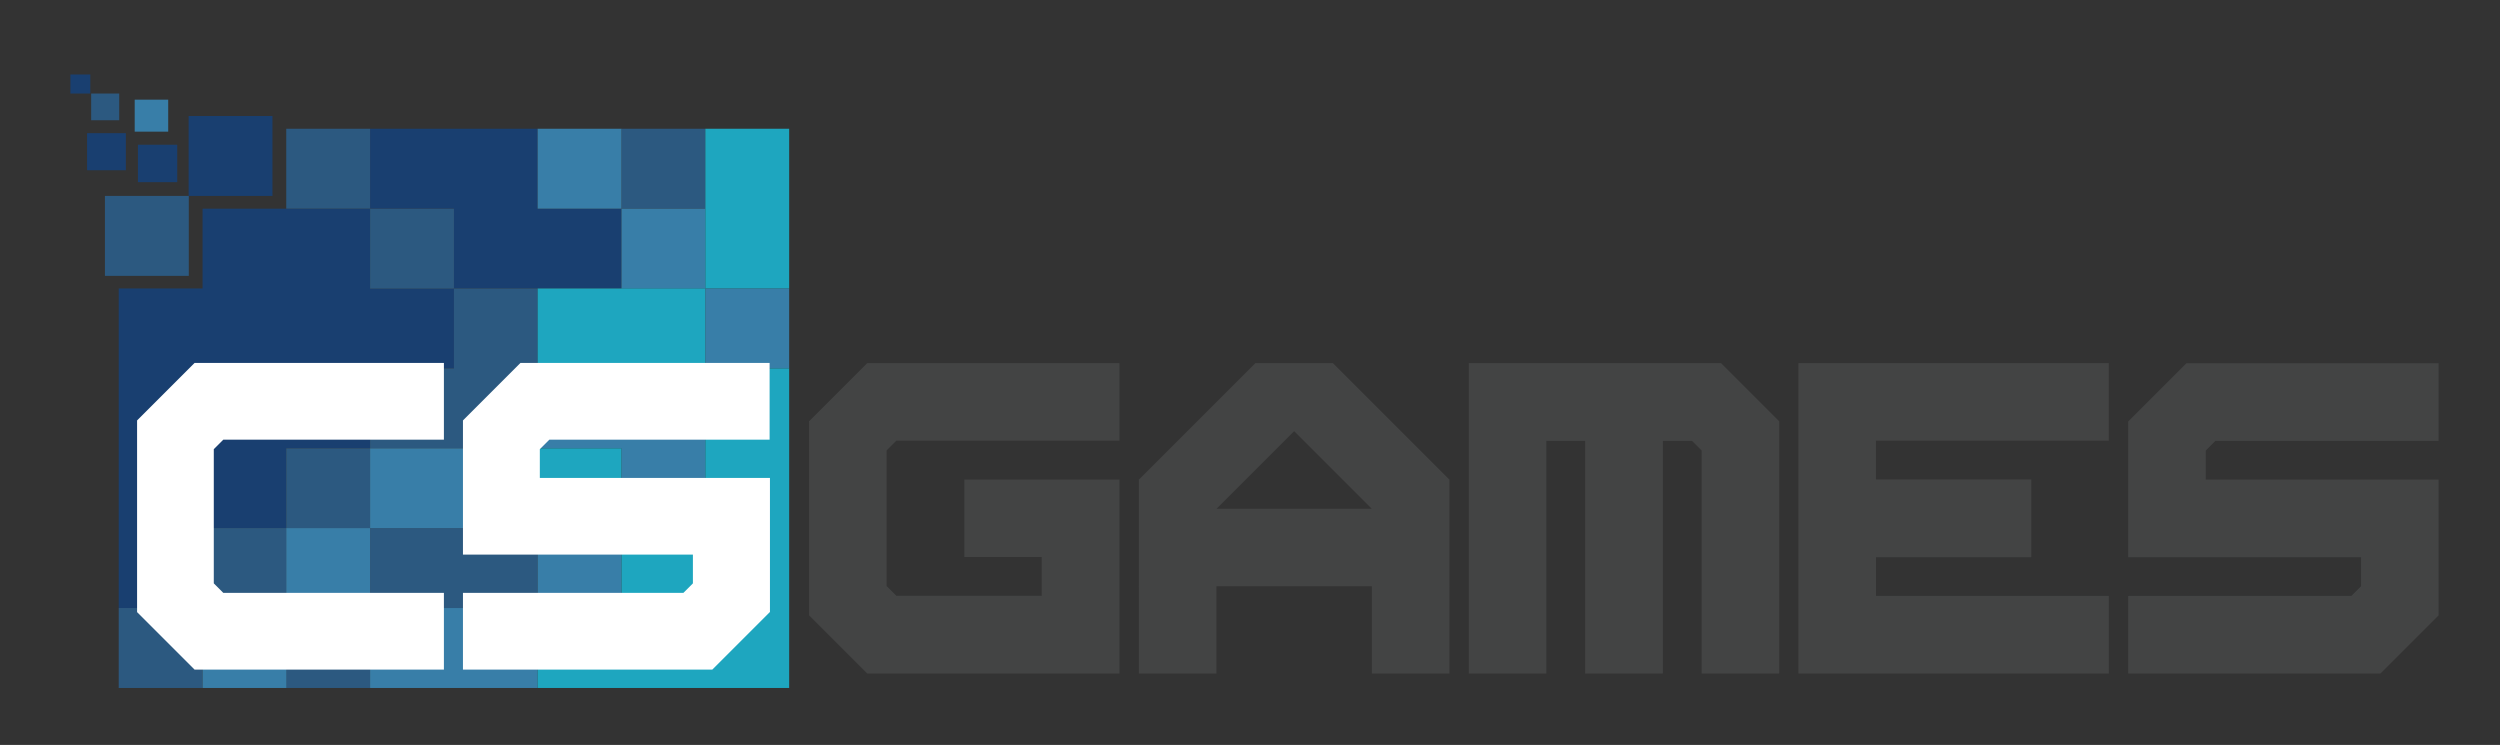 <?xml version="1.0" encoding="utf-8"?>
<!-- Generator: Adobe Illustrator 23.0.1, SVG Export Plug-In . SVG Version: 6.00 Build 0)  -->
<svg version="1.1" id="Layer_1" xmlns="http://www.w3.org/2000/svg" xmlns:xlink="http://www.w3.org/1999/xlink" x="0px" y="0px"
	 viewBox="0 0 146.99 43.8" style="enable-background:new 0 0 146.99 43.8;" xml:space="preserve">
<rect x="0" y="0" width="146.99" height="43.8" fill="#333333" stroke="none"/>
<style type="text/css">
	.st0{fill:none;}
	.st1{fill:#193F70;}
	.st2{fill:#2C5980;}
	.st3{fill:#387EA8;}
	.st4{fill:#1EA6BF;}
	.st5{fill:#FFFFFF;}
	.st6{fill:#434444;}
</style>
<rect x="211" y="117.84" class="st0" width="10" height="10"/>
<rect x="12.33" y="117.84" class="st0" width="9.67" height="10"/>
<rect x="52" y="107.84" class="st0" width="10" height="10"/>
<g>
	<g>
		<g>
			<polygon class="st1" points="21.76,16.96 21.76,12.27 16.83,12.27 16.83,12.27 11.91,12.27 11.91,16.96 6.98,16.96 6.98,21.66 
				6.98,26.36 6.98,31.05 6.98,35.75 11.91,35.75 11.91,31.05 16.83,31.05 16.83,26.36 21.76,26.36 21.76,21.66 21.76,21.66 
				26.69,21.66 26.69,16.96 			"/>
			<rect x="11.09" y="6.82" class="st1" width="4.93" height="4.7"/>
			<rect x="8.11" y="8.51" class="st1" width="2.31" height="2.2"/>
			<rect x="5.12" y="7.83" class="st1" width="2.28" height="2.18"/>
			<rect x="4.14" y="4.38" class="st1" width="1.17" height="1.12"/>
			<polygon class="st1" points="31.61,12.27 31.61,7.57 26.8,7.57 26.69,7.57 21.76,7.57 21.76,12.27 26.69,12.27 26.69,16.96 
				31.61,16.96 31.62,16.96 36.54,16.96 36.54,12.27 			"/>
		</g>
		<g>
			<rect x="16.83" y="35.75" class="st2" width="4.93" height="4.7"/>
			<polygon class="st2" points="26.69,31.05 21.76,31.05 21.76,35.75 26.69,35.75 31.61,35.75 31.61,31.05 			"/>
			<rect x="6.98" y="35.75" class="st2" width="4.93" height="4.7"/>
			<rect x="11.91" y="31.05" class="st2" width="4.93" height="4.7"/>
			<rect x="16.83" y="26.36" class="st2" width="4.93" height="4.7"/>
			<polygon class="st2" points="26.69,16.96 26.69,21.66 21.76,21.66 21.76,26.36 26.69,26.36 31.61,26.36 31.61,21.76 31.61,21.66 
				31.61,16.96 			"/>
			<rect x="36.54" y="7.57" class="st2" width="4.93" height="4.7"/>
			<rect x="6.17" y="11.52" class="st2" width="4.93" height="4.7"/>
			<rect x="16.83" y="7.57" class="st2" width="4.93" height="4.7"/>
			<rect x="21.76" y="12.27" class="st2" width="4.93" height="4.7"/>
			<rect x="5.36" y="5.5" class="st2" width="1.65" height="1.57"/>
		</g>
		<g>
			<rect x="31.61" y="31.05" class="st3" width="4.93" height="4.7"/>
			<rect x="16.83" y="31.05" class="st3" width="4.93" height="4.7"/>
			<polygon class="st3" points="26.69,35.75 21.76,35.75 21.76,40.45 26.69,40.45 31.61,40.45 31.61,35.75 			"/>
			<rect x="11.91" y="35.75" class="st3" width="4.93" height="4.7"/>
			<polygon class="st3" points="36.54,21.66 36.54,21.66 31.61,21.66 31.61,26.36 36.54,26.36 36.54,31.05 41.47,31.05 41.47,26.36 
				41.47,21.66 			"/>
			<polygon class="st3" points="26.69,26.36 21.76,26.36 21.76,31.05 26.69,31.05 31.61,31.05 31.61,26.36 			"/>
			<rect x="41.47" y="16.96" class="st3" width="4.93" height="4.7"/>
			<rect x="36.54" y="12.27" class="st3" width="4.93" height="4.7"/>
			<rect x="31.61" y="7.57" class="st3" width="4.93" height="4.7"/>
			<rect x="7.92" y="5.86" class="st3" width="1.97" height="1.88"/>
		</g>
		<g>
			<polygon class="st4" points="41.47,21.66 41.47,26.36 41.47,31.05 36.54,31.05 36.54,35.75 31.61,35.75 31.61,40.45 36.54,40.45 
				36.54,40.45 41.47,40.45 46.4,40.45 46.4,35.75 46.4,31.05 46.4,26.36 46.4,21.66 			"/>
			<rect x="31.61" y="26.36" class="st4" width="4.93" height="4.7"/>
			<polygon class="st4" points="36.54,16.96 36.54,16.96 31.61,16.96 31.61,21.66 36.54,21.66 36.54,21.66 41.47,21.66 41.47,16.96 
							"/>
			<polygon class="st4" points="41.47,7.57 41.47,12.27 41.47,16.96 46.4,16.96 46.4,12.27 46.4,7.57 			"/>
		</g>
		<path class="st5" d="M26.1,34.86v4.51H11.44l-3.38-3.38V24.72l3.38-3.38H26.1v4.51H13.13l-0.56,0.56v7.89l0.56,0.56H26.1z"/>
		<path class="st5" d="M45.26,35.99l-3.38,3.38H27.22v-4.51h12.96l0.56-0.56v-1.69H27.22v-7.89l3.38-3.38h14.65v4.51H32.3
			l-0.56,0.56v1.69h13.53V35.99z"/>
		<g>
			<path class="st6" d="M65.82,39.6H50.99l-3.42-3.42V24.77l3.42-3.42h14.83v4.56H52.7l-0.57,0.57v7.98l0.57,0.57h8.55v-2.28H56.7
				V28.2h9.12V39.6z"/>
			<path class="st6" d="M71.52,34.47v5.13h-4.56V28.2l5.99-5.99l0.86-0.86h4.56l0.86,0.86l5.99,5.99V39.6h-4.56v-5.13H71.52z
				 M80.65,29.91l-4.56-4.56l-4.56,4.56H80.65z"/>
			<path class="st6" d="M97.76,39.6H93.2V25.92h-2.28V39.6h-4.56V21.35h14.83l3.42,3.42V39.6h-4.56V26.49l-0.57-0.57h-1.71V39.6z"/>
			<path class="st6" d="M119.43,28.2v4.56h-9.13v2.28h13.69v4.56h-18.25V21.35h18.25v4.56h-13.69v2.28H119.43z"/>
			<path class="st6" d="M143.38,36.18l-3.42,3.42h-14.83v-4.56h13.12l0.57-0.57v-1.71h-13.69v-7.98l3.42-3.42h14.83v4.56h-13.12
				l-0.57,0.57v1.71h13.69V36.18z"/>
		</g>
	</g>
</g>
</svg>

